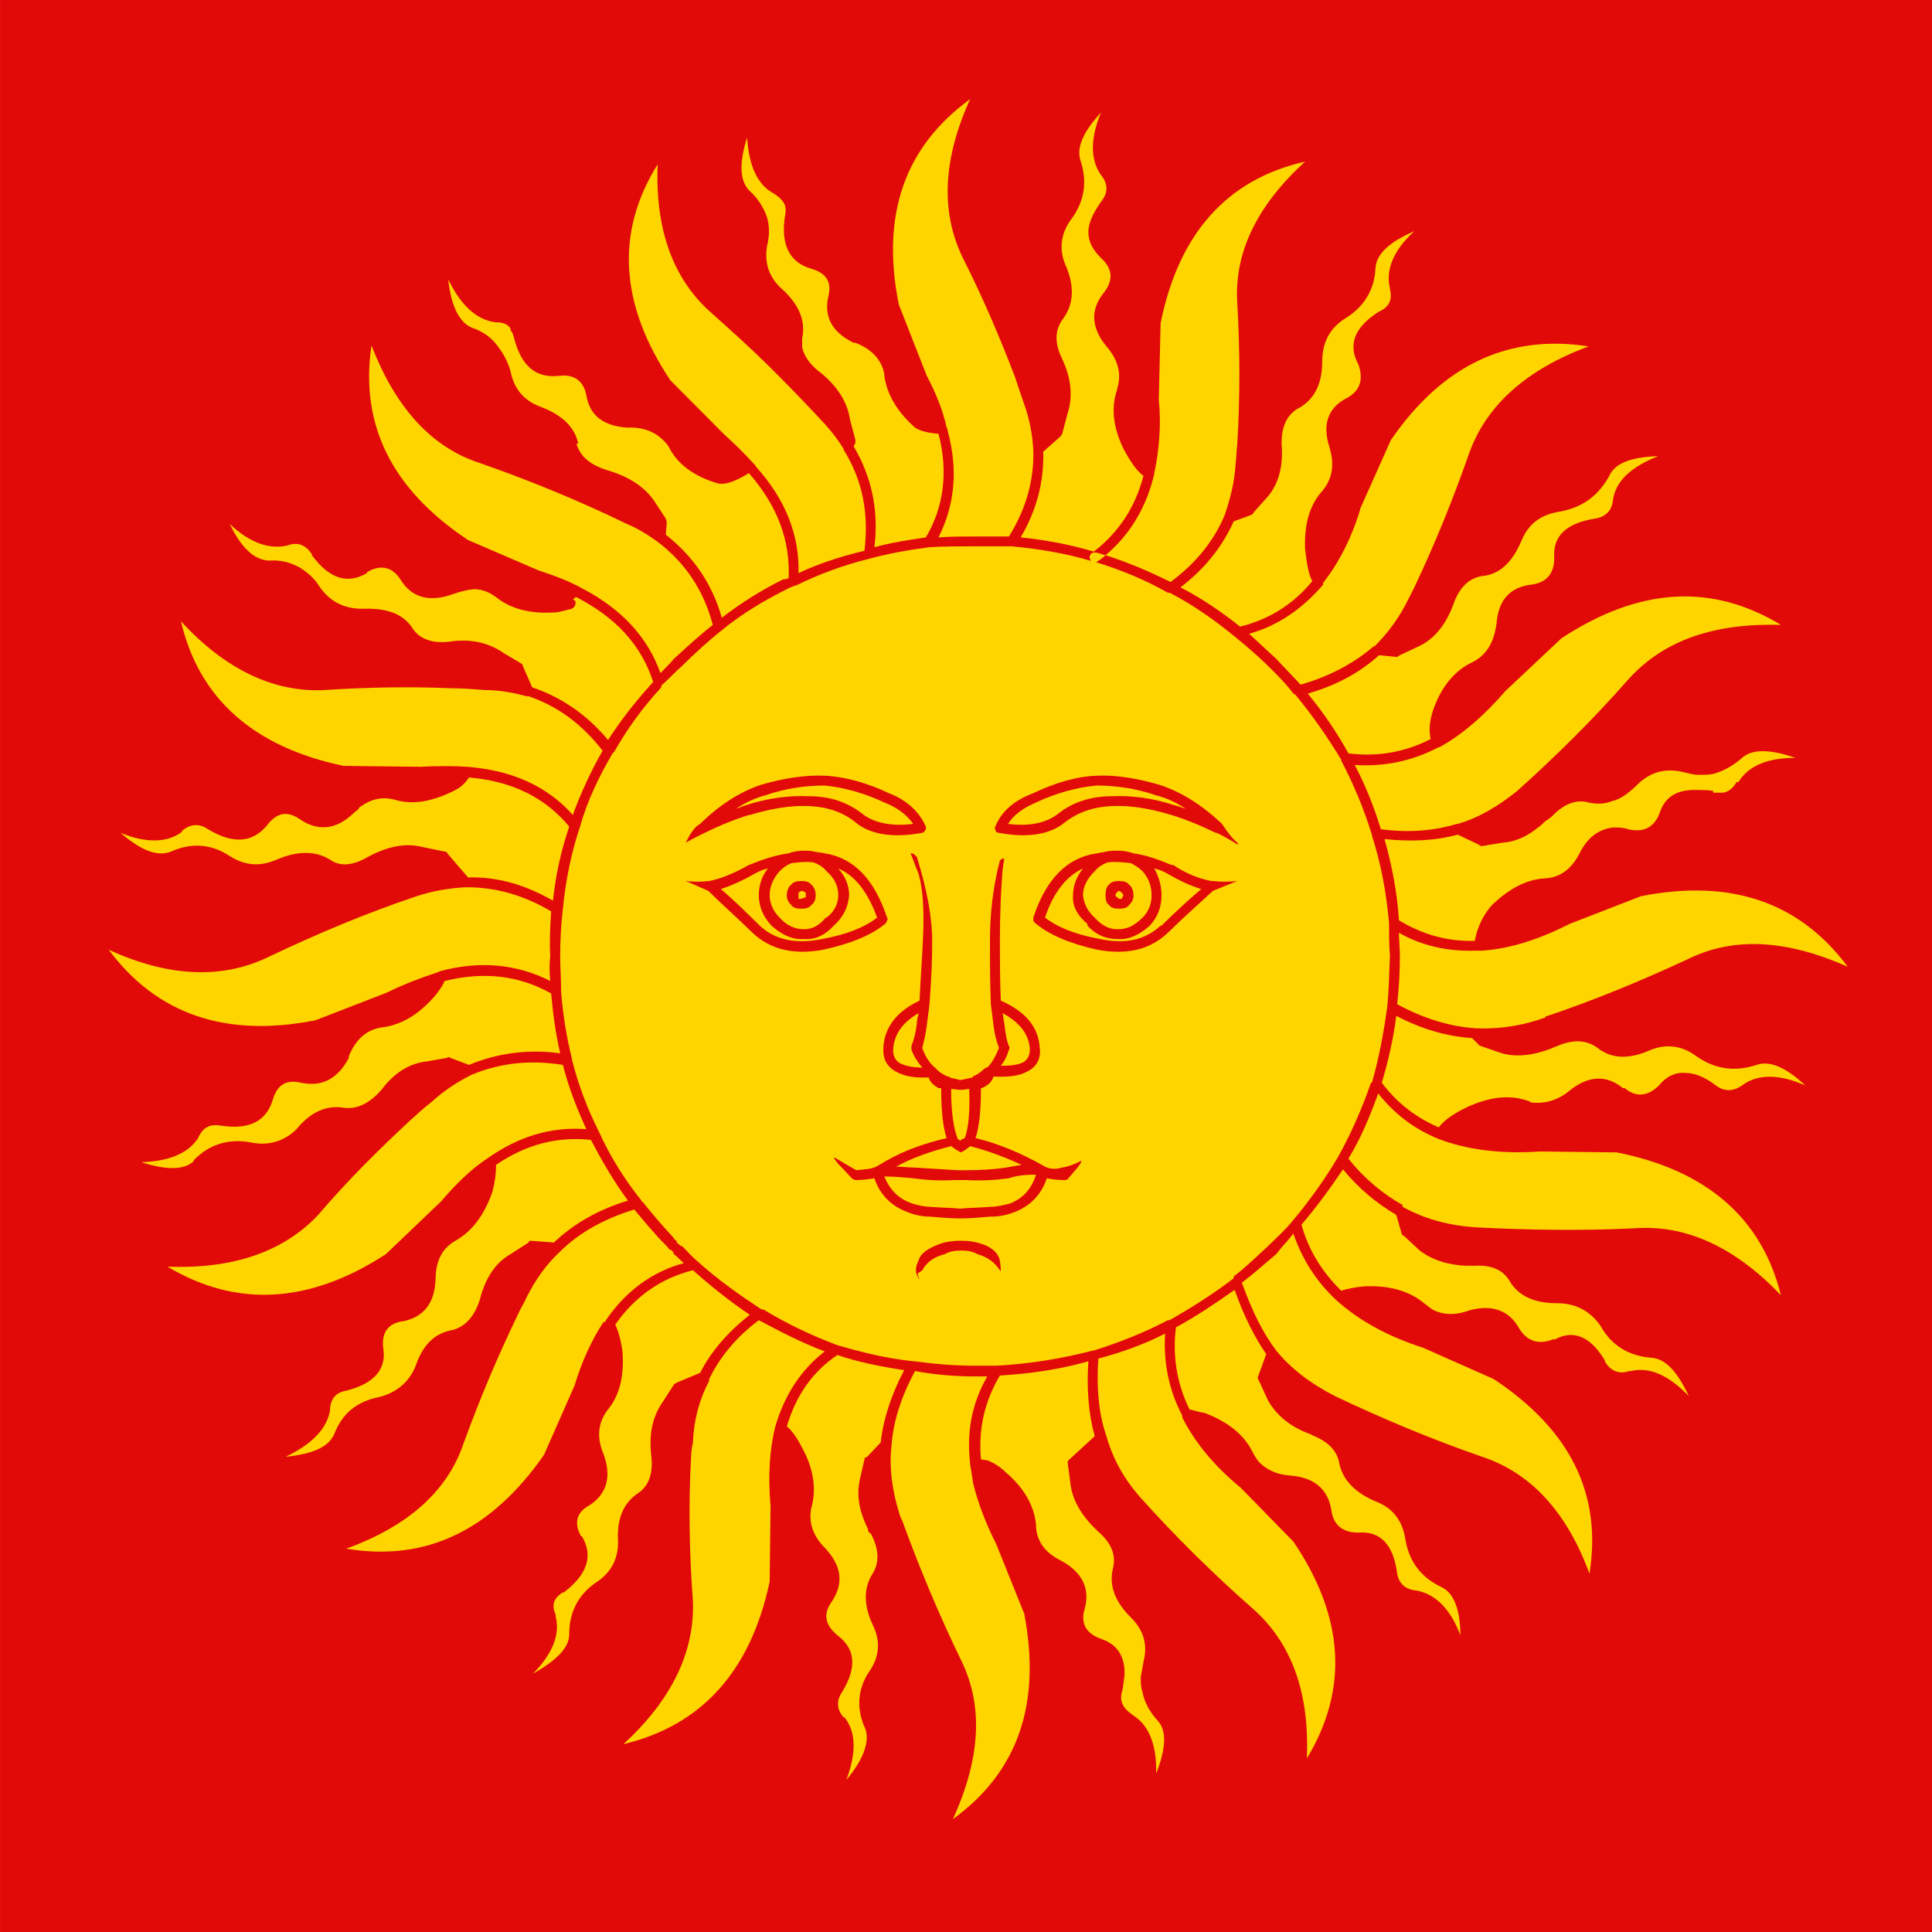 <?xml version="1.0" encoding="UTF-8" standalone="no"?>
<!-- Created with Inkscape (http://www.inkscape.org/) -->

<svg
   xmlns:ns3="http://ns.adobe.com/AdobeIllustrator/10.0/"
   xmlns:dc="http://purl.org/dc/elements/1.1/"
   xmlns:cc="http://creativecommons.org/ns#"
   xmlns:rdf="http://www.w3.org/1999/02/22-rdf-syntax-ns#"
   xmlns:svg="http://www.w3.org/2000/svg"
   xmlns="http://www.w3.org/2000/svg"
   xmlns:sodipodi="http://sodipodi.sourceforge.net/DTD/sodipodi-0.dtd"
   xmlns:inkscape="http://www.inkscape.org/namespaces/inkscape"
   version="1.0"
   width="750"
   height="750.001"
   id="svg7180"
   sodipodi:docname="CHE Sierre Flag.svg"
   inkscape:version="0.92.3 (2405546, 2018-03-11)">
  <sodipodi:namedview
     pagecolor="#ffffff"
     bordercolor="#666666"
     borderopacity="1"
     objecttolerance="10"
     gridtolerance="10"
     guidetolerance="10"
     inkscape:pageopacity="0"
     inkscape:pageshadow="2"
     inkscape:window-width="1920"
     inkscape:window-height="1017"
     id="namedview7"
     showgrid="false"
     inkscape:zoom="0.62933287"
     inkscape:cx="521.99833"
     inkscape:cy="393.70816"
     inkscape:window-x="-8"
     inkscape:window-y="-8"
     inkscape:window-maximized="1"
     inkscape:current-layer="svg7180" />
  <defs
     id="defs7183">
    <linearGradient
       id="linearGradient2893">
      <stop
         id="stop2895"
         offset="0"
         style="stop-color:#ffffff;stop-opacity:0.314;" />
      <stop
         style="stop-color:#ffffff;stop-opacity:0.251;"
         offset="0.19"
         id="stop2897" />
      <stop
         id="stop2901"
         offset="0.6"
         style="stop-color:#6b6b6b;stop-opacity:0.125;" />
      <stop
         id="stop2899"
         offset="1"
         style="stop-color:#000000;stop-opacity:0.125;" />
    </linearGradient>
    <linearGradient
       id="linearGradient2955">
      <stop
         id="stop2965"
         offset="0"
         style="stop-color:white;stop-opacity:0;" />
      <stop
         id="stop2959"
         offset="1"
         style="stop-color:black;stop-opacity:0.646;" />
    </linearGradient>
    <clipPath
       id="clippath">
      <path
         id="path849"
         d="M360,4140 A3240,3240 0.0 0 0 6840,4140 L6840,270 L360,270 L360,4140 Z" />
    </clipPath>
    <style
       id="style852"
       type="text/css"><![CDATA[
  .Rand1 { stroke: #202020; stroke-width:15; }
  .Rand6 { stroke: #202020; stroke-width:90; }
  .SchwarzRund { stroke: #000000; stroke-width:120; stroke-linejoin:round; }
  .Schwarz { fill: #000000; }
  .Rot { fill: #ff0000; }
  .Gold { fill: #ffef00; }
  .Silber { fill: #ffffff; }
  ]]></style>
  </defs>
  <rect
     style="opacity:1;fill:#e20909;fill-opacity:1;fill-rule:evenodd;stroke:none"
     id="rect939"
     width="750.001"
     height="749.995"
     x="0.008"
     y="0.003" />
  <g
     transform="matrix(3.505,0,0,3.465,-25.609,-39.308)"
     id="g4658"
     style="overflow:visible;stroke-width:0.287">
    <path
       id="path4566"
       d="m 161.25,43.75 v -0.1 c -0.5,-2.1 0.4,-4.3 2.7,-6.4 -2.8,1.2 -4.2,2.6 -4.3,4.1 -0.1,2.5 -1.3,4.4 -3.4,5.7 -1.7,1.1 -2.5,2.7 -2.5,4.8 0,2.4 -0.8,4.1 -2.4,5.1 -1.4,0.7 -2.1,2 -2.1,4 v 0.1 c 0.2,2.5 -0.3,4.4 -1.5,5.9 l -1.6,1.8 c 0,0.1 -0.1,0.2 -0.3,0.3 l -1.9,0.7 c -1.3,2.9 -3.2,5.3 -5.9,7.4 2.3,1.2 4.5,2.7 6.6,4.4 3.2,-0.8 5.9,-2.5 8,-5.1 -0.4,-0.7 -0.6,-1.9 -0.8,-3.6 -0.1,-2.8 0.5,-4.9 1.9,-6.5 1.1,-1.3 1.4,-2.9 0.8,-4.9 -0.8,-2.5 -0.2,-4.4 1.9,-5.5 1.5,-0.8 1.9,-2.1 1.3,-3.8 -1.2,-2.2 -0.4,-4.2 2.3,-5.9 1.1,-0.5 1.5,-1.3 1.2,-2.5"
       ns3:knockout="Off"
       inkscape:connector-curvature="0"
       style="fill:#ffd500;stroke-width:0.287" />
    <path
       id="path4568"
       d="m 190.95,62.45 c -3,0.1 -4.8,0.8 -5.4,2.2 -1.2,2.2 -2.9,3.5 -5.4,4 -2.1,0.3 -3.5,1.3 -4.3,3.2 -1,2.4 -2.3,3.7 -4.1,4 -1.5,0.1 -2.7,1.1 -3.4,3 -0.8,2.3 -2,3.9 -3.7,4.8 l -2.3,1.1 c -0.1,0.1 -0.2,0.1 -0.3,0.2 l -2,-0.2 c -2.2,2 -4.8,3.4 -7.9,4.3 1.7,2.1 3.2,4.3 4.5,6.7 3.2,0.4 6.2,-0.1 9.1,-1.6 -0.2,-1.1 -0.1,-2.1 0.3,-3.3 0.9,-2.6 2.4,-4.4 4.3,-5.3 1.6,-0.8 2.4,-2.2 2.7,-4.3 0.2,-2.7 1.5,-4.1 3.8,-4.4 1.7,-0.2 2.6,-1.2 2.6,-3 -0.2,-2.4 1.3,-3.9 4.5,-4.4 1.2,-0.2 1.9,-0.9 2,-2.1 0.3,-2.1 2,-3.7 5,-4.9"
       ns3:knockout="Off"
       inkscape:connector-curvature="0"
       style="fill:#ffd500;stroke-width:0.287" />
    <path
       id="path4570"
       d="m 157.95,68.35 v 0.1 c -1,3.3 -2.4,6 -4.1,8.2 v 0.2 c -2.3,2.7 -5,4.6 -8.2,5.5 1,0.9 2,1.9 3,2.8 0.9,1 1.8,1.9 2.7,2.9 3.1,-0.9 5.8,-2.3 8.1,-4.3 h 0.1 c 1.5,-1.5 2.8,-3.3 3.8,-5.4 0.2,-0.4 0.4,-0.8 0.6,-1.2 2.3,-4.9 4.3,-9.9 6.1,-15.1 1.9,-5.3 6.3,-9.3 13.2,-11.9 -8.9,-1.4 -16.2,2.1 -21.9,10.5 l -3.4,7.7"
       ns3:knockout="Off"
       inkscape:connector-curvature="0"
       style="fill:#ffd500;stroke-width:0.287" />
    <path
       id="path4572"
       d="m 180.25,82.85 -6.2,5.9 c -2.4,2.8 -4.8,4.9 -7.3,6.3 h -0.1 c -3,1.6 -6.1,2.2 -9.3,2 1.2,2.3 2.1,4.6 2.9,7.2 3,0.4 5.8,0.2 8.4,-0.6 h 0.1 c 2.4,-0.7 4.5,-2 6.6,-3.7 4.3,-3.9 8.5,-8.1 12.4,-12.6 3.9,-4.3 9.4,-6.2 16.8,-6 -7.7,-4.7 -15.7,-4.2 -24.3,1.5"
       ns3:knockout="Off"
       inkscape:connector-curvature="0"
       style="fill:#ffd500;stroke-width:0.287" />
    <path
       id="path4574"
       d="m 185.95,101.05 c -0.9,0.4 -1.8,0.4 -2.7,0.2 -1.4,-0.4 -2.8,0.2 -4.1,1.6 -0.3,0.2 -0.5,0.4 -0.7,0.5 -0.3,0.3 -0.5,0.5 -0.8,0.7 -1.2,1 -2.5,1.6 -3.9,1.7 l -2.4,0.4 c -0.1,-0.1 -0.2,-0.1 -0.3,-0.2 l -2.3,-1.1 c -2.5,0.7 -5.2,0.8 -8.1,0.5 0.8,2.9 1.4,5.9 1.6,9.1 2.6,1.6 5.4,2.4 8.4,2.3 0.3,-1.6 0.9,-2.8 1.8,-3.9 1.9,-1.9 3.9,-3 6,-3.1 1.7,-0.1 3,-1.1 3.9,-3 0.9,-1.7 2.1,-2.5 3.6,-2.7 h 0.1 c 0.5,0 1,0 1.6,0.2 1.7,0.4 2.9,-0.2 3.5,-1.9 0.6,-1.8 2,-2.6 4.2,-2.5 0.5,0 1.1,0 1.7,0.1 v 0.2 c 0.4,0 0.8,0 1.1,0 0.6,-0.1 1.1,-0.5 1.5,-1.2 h 0.2 c 1.1,-1.8 3.2,-2.7 6.3,-2.7 -2.8,-1 -4.8,-1 -5.9,0 -1,0.9 -2.1,1.5 -3.2,1.8 -0.5,0.1 -1.1,0.1 -1.6,0.1 h -0.1 c -0.5,0 -1.1,-0.2 -1.6,-0.3 -2,-0.5 -3.7,0 -5.1,1.4 -0.9,0.9 -1.7,1.5 -2.6,1.8 h -0.1"
       ns3:knockout="Off"
       inkscape:connector-curvature="0"
       style="fill:#ffd500;stroke-width:0.287" />
    <path
       id="path4576"
       d="m 155.85,96.55 v -0.1 c -1.5,-2.5 -3.2,-5 -5.1,-7.3 l -0.2,-0.1 c -0.8,-1.1 -1.8,-2.1 -2.8,-3.1 -1.2,-1.2 -2.5,-2.3 -3.7,-3.3 -2.3,-1.9 -4.7,-3.6 -7.2,-4.9 h -0.2 c -2.6,-1.5 -5.3,-2.6 -8.2,-3.5 0.1,0.1 0.3,0.1 0.4,0 0.3,-0.2 0.6,-0.4 0.9,-0.7 -0.3,-0.1 -0.7,-0.2 -1,-0.3 -0.2,0 -0.3,0 -0.4,0 -0.2,0.1 -0.3,0.2 -0.3,0.3 -0.1,0.2 -0.1,0.3 0,0.4 0,0.2 0.1,0.3 0.3,0.3 -2.9,-0.9 -5.9,-1.4 -9,-1.7 -1.3,0 -2.7,0 -4.1,0 -1.7,0 -3.4,0 -5,0.1 -2.3,0.3 -4.5,0.7 -6.7,1.3 -2.8,0.7 -5.5,1.7 -8.1,3 h -0.1 c -0.3,0.1 -0.5,0.2 -0.7,0.3 -2.6,1.3 -5.1,2.8 -7.4,4.7 -1.5,1.2 -3,2.6 -4.4,4 -0.8,0.7 -1.5,1.5 -2.3,2.2 v 0.2 c -2.1,2.3 -3.8,4.7 -5.2,7.2 l -0.2,0.2 c -1.5,2.6 -2.8,5.3 -3.6,8.2 -1,3 -1.6,6.1 -1.9,9.2 -0.2,1.7 -0.3,3.5 -0.3,5.3 0,1.2 0.1,2.5 0.1,3.8 v 0.2 c 0.2,2.5 0.6,5.1 1.2,7.5 v 0.1 c 0.7,2.8 1.7,5.5 3,8.1 1.2,2.7 2.8,5.3 4.7,7.7 v 0.1 h 0.1 c 1.1,1.4 2.2,2.7 3.4,4 0.1,0.2 0.3,0.4 0.4,0.4 v 0.2 c 0.2,0.1 0.3,0.3 0.5,0.4 h 0.1 c 0.6,0.6 1.1,1.2 1.7,1.7 2.3,2.1 4.7,3.8 7.1,5.4 h 0.2 c 2.6,1.6 5.3,2.9 8.2,4 2.7,0.8 5.5,1.5 8.4,1.8 l 0.7,-9.2 -0.1,-0.1 c -0.4,-0.6 -0.4,-1.2 0,-2 0.2,-0.8 1.1,-1.4 2.5,-1.9 0.6,-0.2 1.4,-0.3 2.1,-0.3 v -2.5 c -1.1,0 -2.2,-0.1 -3.3,-0.2 -0.9,0 -1.8,-0.2 -2.5,-0.5 -1.9,-0.7 -3.1,-2 -3.7,-3.8 -0.6,0.1 -1.3,0.2 -2,0.2 -0.2,0 -0.4,-0.1 -0.5,-0.2 -0.3,-0.3 -0.7,-0.8 -1.5,-1.6 -0.7,-0.9 -0.7,-0.9 0.3,-0.3 1,0.6 1.5,0.9 1.7,1 0.8,-0.1 1.6,-0.1 2.2,-0.4 0.4,-0.2 0.8,-0.5 1.2,-0.7 1.9,-1.1 4.1,-1.9 6.6,-2.5 -0.4,-1.2 -0.6,-3 -0.6,-5.6 h -0.3 c -0.5,-0.3 -0.9,-0.6 -1.1,-1.2 -1.7,0.1 -2.9,-0.2 -3.7,-0.7 -1,-0.6 -1.4,-1.5 -1.3,-2.7 v -0.1 c 0.2,-2.2 1.5,-3.9 4,-5.1 0.1,-2.3 0.3,-4.8 0.4,-7.4 l -4,-1.6 c 0,0.1 -0.1,0.2 -0.1,0.3 -1.5,1.3 -3.8,2.3 -7,3 -3.2,0.6 -5.8,0 -7.8,-1.9 -1.7,-1.7 -3.4,-3.2 -4.9,-4.7 -1.2,-0.5 -2.1,-1 -2.6,-1.1 0.9,0.1 1.8,0.1 2.7,0 1.5,-0.3 3,-1 4.4,-1.8 1.5,-0.6 2.9,-1.1 4.4,-1.3 0.5,-0.2 1.1,-0.3 1.7,-0.3 0.4,0 0.8,0 1.1,0.1 0.4,0.1 0.8,0.1 1.2,0.2 3.2,0.5 5.5,2.9 6.9,7.2 0.1,0.1 0.1,0.2 0,0.3 l 4,1.6 c 0.1,-2.7 0,-5 -0.5,-6.8 -0.5,-1.2 -0.7,-1.9 -0.9,-2.3 0.1,0 0.3,0 0.4,0.1 l 0.9,-2.4 c -3.2,0.6 -5.7,0.2 -7.3,-1.1 -1.4,-1.2 -3.2,-1.8 -5.2,-1.9 -2.1,-0.1 -4.3,0.3 -6.6,1 h -0.1 c -1.6,0.5 -3.3,1.2 -4.9,2 -0.6,0.3 -1.4,0.7 -2.1,1.1 0.5,-1 1,-1.8 1.6,-2.1 2.1,-2.1 4.4,-3.6 6.8,-4.4 2.4,-0.7 4.8,-1.1 7,-1 2.2,0.1 4.7,0.8 7.2,2 2,0.8 3.3,2.1 4,3.7 0,0.1 0,0.2 0,0.3 -0.1,0.1 -0.1,0.2 -0.2,0.3 0,0 -0.1,0.1 -0.2,0.1 l -0.9,2.4 c 0.1,0.1 0.2,0.2 0.3,0.3 1.1,3.6 1.7,6.7 1.7,9.4 0,2.3 -0.1,4.6 -0.3,7.1 -0.1,0.8 -0.2,1.6 -0.3,2.4 -0.1,0.9 -0.3,1.7 -0.5,2.5 0.3,0.9 0.8,1.7 1.4,2.2 l 0.3,0.3 c 0.3,0.3 0.7,0.5 1.1,0.7 h 0.2 v 0.1 c 0.4,0.1 0.8,0.2 1.2,0.3 0.5,-0.1 1,-0.2 1.4,-0.3 v -0.1 c 0.5,-0.2 0.9,-0.5 1.3,-0.9 h 0.1 v -0.1 h 0.2 c 0.5,-0.5 0.9,-1.2 1.3,-2.2 -0.3,-0.8 -0.5,-1.6 -0.6,-2.5 -0.1,-0.8 -0.2,-1.6 -0.3,-2.4 -0.1,-2.5 -0.1,-4.8 -0.1,-7.1 0,-2.9 0.3,-5.9 1.1,-9 0.1,-0.1 0.2,-0.2 0.3,-0.2 l -0.4,-2.9 c -0.2,0 -0.3,-0.1 -0.3,-0.1 -0.1,-0.1 -0.1,-0.2 -0.1,-0.3 -0.1,-0.1 -0.1,-0.2 0,-0.3 0.6,-1.6 2,-2.9 4.1,-3.7 2.5,-1.2 4.8,-1.9 7.1,-2 2.2,-0.1 4.5,0.3 6.9,1 2.5,0.8 4.8,2.3 7,4.4 0.7,1.1 1.3,1.8 1.7,2.1 l 0.1,0.2 -0.1,4.1 c -0.8,0.3 -1.7,0.7 -2.7,1.1 -1.6,1.5 -3.3,3 -5,4.7 -2,1.9 -4.5,2.5 -7.8,1.9 -3.1,-0.7 -5.4,-1.7 -6.9,-3 -0.1,-0.1 -0.2,-0.2 -0.2,-0.3 0,-0.1 0,-0.2 0,-0.3 1.4,-4.3 3.7,-6.7 7,-7.2 h 0.1 c 0.3,-0.1 0.6,-0.1 1,-0.2 0.4,-0.1 0.8,-0.1 1.3,-0.1 0.6,0 1.1,0.1 1.7,0.3 1.4,0.2 2.8,0.7 4.2,1.3 h 0.2 c 1.3,0.9 2.7,1.5 4.2,1.8 h 0.2 c 0.8,0.1 1.8,0.1 2.7,0 l 0.1,-4.1 c -0.1,0 -0.3,-0.1 -0.4,-0.2 -0.7,-0.4 -1.3,-0.8 -2,-1.1 h -0.1 c -1.6,-0.8 -3.3,-1.5 -4.9,-2 -2.3,-0.7 -4.5,-1.1 -6.6,-1 -2.1,0.1 -3.8,0.7 -5.3,1.9 -1.6,1.3 -4.1,1.7 -7.2,1.1 l 0.4,2.9 h 0.2 c -0.1,0.3 -0.1,0.7 -0.2,1.2 -0.2,2.5 -0.3,5.2 -0.3,8 0,2.1 0,4.4 0.1,6.7 2.7,1.2 4.1,2.9 4.3,5.1 v 0.1 c 0.2,1.2 -0.3,2.2 -1.3,2.7 -0.8,0.5 -2.1,0.7 -3.8,0.6 -0.2,0.6 -0.6,1 -1.3,1.3 h -0.1 c 0,2.6 -0.2,4.4 -0.6,5.6 2.5,0.6 5.1,1.7 7.7,3.2 0.6,0.3 1.2,0.3 1.9,0.1 0.6,-0.1 1.2,-0.3 1.8,-0.6 0.5,-0.3 0.4,-0.1 -0.1,0.6 -0.6,0.7 -1,1.2 -1.1,1.3 -0.1,0.1 -0.2,0.1 -0.4,0.1 -0.8,0 -1.4,-0.1 -1.9,-0.2 -0.6,1.8 -1.8,3.1 -3.6,3.8 -0.8,0.3 -1.6,0.5 -2.6,0.5 h -0.1 c -1.1,0.1 -2.2,0.2 -3.3,0.2 v 2.5 h 0.2 c 0.7,0 1.4,0.1 2,0.3 1.4,0.4 2.1,1.2 2.2,2 0.1,0.5 0.1,1 0.1,1.3 0,-0.1 0,-0.2 -0.1,-0.3 -0.6,-0.9 -1.4,-1.5 -2.5,-1.8 -0.5,-0.3 -1.1,-0.4 -1.7,-0.4 h -0.2 c -0.6,0 -1.2,0.1 -1.7,0.4 -1.2,0.3 -2,0.9 -2.5,1.8 -0.2,0.2 -0.3,0.2 -0.4,0.3 -0.2,0 -0.1,0.3 0.1,0.7 l -0.7,9.2 h 0.1 c 2.2,0.3 4.4,0.5 6.7,0.5 0.8,0 1.6,0 2.4,0 3.7,-0.2 7.3,-0.8 10.7,-1.7 h 0.1 c 2.8,-0.9 5.6,-2 8.2,-3.4 h 0.2 c 2.4,-1.4 4.8,-2.9 7.1,-4.7 v -0.2 c 1.3,-1 2.5,-2.2 3.8,-3.4 0.9,-0.9 1.9,-1.8 2.7,-2.8 1.9,-2.3 3.6,-4.7 5,-7.1 1.5,-2.7 2.7,-5.5 3.7,-8.4 h 0.1 c 0.8,-2.8 1.3,-5.6 1.7,-8.5 0.2,-1.9 0.2,-3.8 0.3,-5.7 -0.1,-1.2 -0.1,-2.4 -0.1,-3.6 v -0.1 c -0.3,-3.4 -0.9,-6.7 -1.9,-9.8 v -0.1 c -0.9,-2.9 -2,-5.6 -3.4,-8.3"
       ns3:knockout="Off"
       inkscape:connector-curvature="0"
       style="fill:#ffd500;stroke-width:0.287" />
    <path
       id="path4578"
       d="m 105.25,101.25 c -2.3,-1.1 -4.6,-1.7 -6.6,-1.9 -2.1,0 -4.3,0.3 -6.6,1.1 -1.1,0.3 -2.2,0.8 -3.2,1.5 0.4,-0.1 0.7,-0.3 1.1,-0.4 2.4,-0.8 4.8,-1.1 7,-1 2.3,0 4.3,0.7 5.9,2 1.3,1 3.2,1.4 5.6,1.1 -0.7,-1 -1.7,-1.8 -3.2,-2.4"
       ns3:knockout="Off"
       inkscape:connector-curvature="0"
       style="fill:#ffd500;stroke-width:0.287" />
    <path
       id="path4580"
       d="m 106.25,128.65 c -0.1,0.8 0.1,1.4 0.7,1.8 0.6,0.3 1.4,0.5 2.5,0.5 -0.5,-0.6 -0.9,-1.2 -1.2,-2 0,-0.2 0,-0.3 0,-0.4 0.3,-0.8 0.5,-1.6 0.6,-2.5 0,-0.4 0.1,-0.8 0.2,-1.2 -1.7,1 -2.6,2.2 -2.8,3.8"
       ns3:knockout="Off"
       inkscape:connector-curvature="0"
       style="fill:#ffd500;stroke-width:0.287" />
    <path
       id="path4582"
       d="m 113.65,133.45 c -0.3,0 -0.6,-0.1 -1,-0.1 0,2.7 0.3,4.5 0.7,5.5 v 0.1 c 0.1,0 0.2,0.1 0.3,0.2 0.1,-0.1 0.2,-0.2 0.3,-0.2 l 0.2,-0.1 c 0.4,-1 0.6,-2.8 0.5,-5.5 -0.3,0 -0.6,0.1 -1,0.1"
       ns3:knockout="Off"
       inkscape:connector-curvature="0"
       style="fill:#ffd500;stroke-width:0.287" />
    <path
       id="path4584"
       d="m 120.65,130.35 c 0.5,-0.3 0.8,-0.9 0.7,-1.7 -0.2,-1.6 -1.2,-2.8 -3,-3.8 0.1,0.4 0.1,0.8 0.2,1.2 0.1,0.9 0.2,1.7 0.5,2.5 0.1,0.1 0.1,0.2 0,0.4 -0.2,0.7 -0.5,1.3 -0.9,1.8 1.1,0 1.9,-0.1 2.5,-0.4"
       ns3:knockout="Off"
       inkscape:connector-curvature="0"
       style="fill:#ffd500;stroke-width:0.287" />
    <path
       id="path4586"
       d="m 119.25,146.15 c 1.4,-0.6 2.3,-1.6 2.8,-3.2 -1.2,0 -2.2,0.1 -3,0.4 -1.4,0.2 -3,0.3 -4.7,0.2 h -1.3 c -1.7,0.1 -3.2,0 -4.6,-0.2 -1.1,-0.1 -2.1,-0.2 -3.2,-0.2 0.6,1.5 1.6,2.5 3,3 0.6,0.2 1.4,0.4 2.1,0.4 1.1,0.1 2.2,0.1 3.3,0.2 1.1,-0.1 2.2,-0.1 3.3,-0.2 0.8,0 1.6,-0.2 2.3,-0.4"
       ns3:knockout="Off"
       inkscape:connector-curvature="0"
       style="fill:#ffd500;stroke-width:0.287" />
    <path
       id="path4588"
       d="m 118.75,142.15 c 0.5,-0.1 1.1,-0.2 1.7,-0.3 -1.9,-0.9 -3.8,-1.6 -5.7,-2.1 -0.2,0.2 -0.5,0.4 -0.8,0.6 -0.1,0 -0.2,0.1 -0.3,0.1 l -0.1,-0.1 c -0.4,-0.2 -0.6,-0.4 -0.9,-0.6 -2.3,0.6 -4.3,1.3 -6.1,2.3 0.7,0 1.3,0.1 2,0.1 1.6,0.1 3.2,0.2 4.8,0.3 h 1 c 1.6,0 3.1,-0.1 4.4,-0.3"
       ns3:knockout="Off"
       inkscape:connector-curvature="0"
       style="fill:#ffd500;stroke-width:0.287" />
    <path
       id="path4590"
       d="m 100.15,111.65 c 0,-1 -0.4,-1.9 -1.3,-2.7 -0.4,-0.5 -0.9,-0.8 -1.5,-1 -0.8,-0.1 -1.6,0 -2.4,0.1 -0.5,0.2 -0.9,0.5 -1.3,0.9 -0.7,0.8 -1.1,1.7 -1.1,2.7 0,0.9 0.4,1.8 1.1,2.5 l 1.3,-1.4 c -0.3,-0.3 -0.5,-0.6 -0.5,-1.1 0,-0.5 0.2,-1 0.5,-1.2 0.2,-0.3 0.6,-0.4 1.1,-0.4 0.5,0 0.9,0.1 1.1,0.4 0.3,0.2 0.5,0.7 0.5,1.2 0,0.5 -0.2,0.9 -0.5,1.1 -0.2,0.3 -0.6,0.4 -1.1,0.4 -0.5,0 -0.9,-0.1 -1.1,-0.4 l -1.3,1.4 c 0.8,0.9 1.7,1.3 2.7,1.3 0.9,0 1.7,-0.4 2.4,-1.3 h 0.1 c 0.9,-0.7 1.3,-1.6 1.3,-2.5"
       ns3:knockout="Off"
       inkscape:connector-curvature="0"
       style="fill:#ffd500;stroke-width:0.287" />
    <path
       id="path4592"
       d="m 96.05,111.15 -0.3,0.2 v 0.7 h 0.3 c 0.2,-0.1 0.3,-0.1 0.5,-0.2 v -0.5 c -0.2,-0.1 -0.3,-0.2 -0.5,-0.2"
       ns3:knockout="Off"
       inkscape:connector-curvature="0"
       style="fill:#ffd500;stroke-width:0.287" />
    <path
       id="path4594"
       d="m 100.15,108.65 c 0.8,0.9 1.2,1.9 1.2,3 -0.1,1.3 -0.6,2.4 -1.7,3.4 -0.9,1 -2,1.6 -3.3,1.5 -1.3,0.1 -2.5,-0.5 -3.6,-1.5 -0.9,-1 -1.4,-2.1 -1.4,-3.4 0,-1.1 0.3,-2.1 1,-3 -0.5,0.1 -1,0.3 -1.5,0.6 -1.2,0.7 -2.5,1.3 -3.7,1.7 1.4,1.2 2.8,2.6 4.3,4.1 1.7,1.6 4,2.1 6.9,1.5 2.7,-0.5 4.7,-1.3 6.1,-2.4 -1,-2.8 -2.4,-4.7 -4.3,-5.5"
       ns3:knockout="Off"
       inkscape:connector-curvature="0"
       style="fill:#ffd500;stroke-width:0.287" />
    <path
       id="path4596"
       d="m 137.35,101.55 c 0.5,0.1 0.9,0.3 1.3,0.4 -1.1,-0.7 -2.1,-1.2 -3.3,-1.5 -2.3,-0.8 -4.5,-1.1 -6.6,-1.1 -2.1,0.2 -4.4,0.8 -6.7,1.9 -1.4,0.6 -2.5,1.4 -3.1,2.4 2.4,0.3 4.2,-0.1 5.5,-1.1 1.6,-1.3 3.6,-2 6,-2 2.2,-0.1 4.5,0.2 6.9,1"
       ns3:knockout="Off"
       inkscape:connector-curvature="0"
       style="fill:#ffd500;stroke-width:0.287" />
    <path
       id="path4598"
       d="m 140.35,110.95 c -1.3,-0.4 -2.5,-1 -3.7,-1.7 -0.5,-0.3 -1,-0.5 -1.5,-0.6 0.5,0.9 0.8,1.9 0.8,3 0,1.3 -0.4,2.4 -1.3,3.4 -1.1,1 -2.3,1.6 -3.5,1.5 h -0.1 c -1.3,0 -2.4,-0.5 -3.3,-1.5 v -0.2 c -1.1,-0.9 -1.7,-2 -1.6,-3.2 0,-1.1 0.4,-2.1 1.1,-3 -1.8,0.8 -3.3,2.7 -4.2,5.5 1.4,1.1 3.4,1.9 6.1,2.4 2.8,0.6 5,0.1 6.7,-1.5 h 0.1 c 1.5,-1.5 3,-2.9 4.4,-4.1"
       ns3:knockout="Off"
       inkscape:connector-curvature="0"
       style="fill:#ffd500;stroke-width:0.287" />
    <path
       id="path4600"
       d="m 130.05,107.95 c -0.6,0.2 -1.1,0.5 -1.5,1 -0.8,0.8 -1.3,1.7 -1.3,2.7 0.1,0.9 0.5,1.8 1.3,2.5 0.7,0.8 1.5,1.3 2.5,1.3 h 0.1 c 1,0 1.8,-0.4 2.7,-1.3 0.7,-0.7 1,-1.6 1,-2.5 h -2 c 0,0.5 -0.2,0.8 -0.5,1.1 -0.2,0.3 -0.6,0.4 -1.1,0.4 -0.5,0 -0.9,-0.1 -1.1,-0.4 -0.3,-0.2 -0.4,-0.6 -0.4,-1.1 0,-0.5 0.1,-1 0.4,-1.2 0.2,-0.3 0.6,-0.4 1.1,-0.4 0.5,0 0.9,0.1 1.1,0.4 0.3,0.2 0.5,0.7 0.5,1.2 h 2 c 0,-1 -0.3,-1.9 -1,-2.7 -0.4,-0.4 -0.9,-0.7 -1.3,-0.9 -0.8,-0.1 -1.7,-0.2 -2.5,-0.1"
       ns3:knockout="Off"
       inkscape:connector-curvature="0"
       style="fill:#ffd500;stroke-width:0.287" />
    <path
       id="path4602"
       d="m 130.85,111.65 c 0,0.1 0.1,0.2 0.2,0.2 0,0.1 0.1,0.1 0.2,0.2 h 0.3 c 0.1,-0.2 0.1,-0.3 0.2,-0.4 l -0.2,-0.3 c -0.1,-0.1 -0.2,-0.1 -0.3,-0.2 -0.1,0 -0.2,0.1 -0.2,0.2 -0.1,0 -0.2,0.1 -0.2,0.3"
       ns3:knockout="Off"
       inkscape:connector-curvature="0"
       style="fill:#ffd500;stroke-width:0.287" />
    <path
       id="path4604"
       d="m 144.15,63.35 c 0.1,-0.8 0.1,-1.5 0.2,-2.3 v -0.1 c 0.3,-5.1 0.3,-10.3 0,-15.5 -0.4,-5.7 2.1,-11 7.5,-16 -8.7,2 -14,8.1 -16,18.1 l -0.2,8.6 c 0.3,3 0,5.8 -0.5,8.2 v 0.1 c -0.9,3.8 -2.7,6.8 -5.4,9.1 2.5,0.8 4.8,1.8 7.2,3 2.8,-2.1 4.8,-4.6 6,-7.5 0.6,-1.8 1.1,-3.7 1.2,-5.7"
       ns3:knockout="Off"
       inkscape:connector-curvature="0"
       style="fill:#ffd500;stroke-width:0.287" />
    <path
       id="path4606"
       d="m 171.45,117.85 h -0.7 c -3,0.1 -5.9,-0.5 -8.5,-2 0,0.9 0.1,1.7 0.1,2.6 0,1.8 -0.1,3.6 -0.3,5.4 2.9,1.6 5.8,2.5 8.7,2.7 2.3,0.1 4.7,-0.2 7.1,-1 0.2,-0.1 0.3,-0.1 0.6,-0.2 v -0.1 c 5.3,-1.8 10.6,-4 15.9,-6.5 5.1,-2.5 10.9,-2.1 17.6,0.9 -5.3,-7.2 -12.9,-9.9 -22.9,-7.9 l -7.9,3.1 c -3.5,1.8 -6.7,2.8 -9.7,3"
       ns3:knockout="Off"
       inkscape:connector-curvature="0"
       style="fill:#ffd500;stroke-width:0.287" />
    <path
       id="path4608"
       d="m 161.95,125.15 c -0.3,2.5 -0.9,5.1 -1.6,7.5 1.7,2.3 3.8,3.9 6.3,5 0.6,-0.8 1.6,-1.5 3,-2.2 2.5,-1.2 4.8,-1.5 6.8,-0.8 0.1,0 0.3,0.1 0.4,0.2 1.5,0.2 3,-0.2 4.4,-1.4 2,-1.6 4,-1.7 5.8,-0.2 h 0.2 c 1.3,1.1 2.6,0.9 3.8,-0.3 0.8,-1 1.8,-1.5 2.9,-1.4 1,0 2.1,0.4 3.4,1.4 0.9,0.7 1.9,0.7 2.9,0 1.7,-1.3 4.1,-1.3 7,0 -2.2,-2.1 -4,-2.8 -5.4,-2.3 -2.4,0.8 -4.6,0.5 -6.7,-1 -1.6,-1.2 -3.4,-1.4 -5.2,-0.6 -2.3,1 -4.2,0.9 -5.7,-0.3 -1.2,-0.9 -2.7,-1 -4.5,-0.2 -2.3,1 -4.3,1.3 -6.1,0.8 l -2.3,-0.8 c -0.2,-0.1 -0.3,-0.1 -0.3,-0.2 l -0.7,-0.7 c -2.8,-0.2 -5.6,-1 -8.4,-2.5"
       ns3:knockout="Off"
       inkscape:connector-curvature="0"
       style="fill:#ffd500;stroke-width:0.287" />
    <path
       id="path4610"
       d="m 97.15,41.45 c -2.4,-0.7 -3.4,-2.7 -2.9,-5.9 0.1,-0.5 0.1,-0.8 0,-1.2 -0.2,-0.5 -0.6,-0.9 -1.2,-1.3 -1.9,-1 -2.8,-3.2 -3,-6.3 -0.9,2.9 -0.8,4.8 0.2,5.9 1,0.9 1.6,1.9 2,3 0.3,1 0.3,2.1 0,3.3 -0.3,2 0.3,3.6 1.8,4.9 1.8,1.7 2.5,3.5 2.1,5.4 0,0.3 0,0.7 0,1 0.2,1 0.9,2 2.1,2.9 1.8,1.5 2.9,3.2 3.2,5.2 l 0.6,2.3 c 0,0.1 0,0.2 0,0.3 l -0.2,0.4 c 2,3.4 2.8,7.2 2.3,11.3 1.8,-0.5 3.7,-0.8 5.7,-1.1 2,-3.4 2.5,-7.4 1.4,-11.6 -1.1,-0.1 -2,-0.3 -2.6,-0.7 -2,-1.8 -3.1,-3.7 -3.4,-5.8 v -0.2 c -0.3,-1.6 -1.4,-2.8 -3.2,-3.5 h -0.2 c -2.4,-1.2 -3.3,-2.9 -2.8,-5.2 0.4,-1.6 -0.2,-2.6 -1.9,-3.1"
       ns3:knockout="Off"
       inkscape:connector-curvature="0"
       style="fill:#ffd500;stroke-width:0.287" />
    <path
       id="path4612"
       d="m 113.95,40.25 c -2.5,-5.2 -2.2,-11.1 0.8,-17.8 -7.2,5.3 -9.9,12.9 -7.9,23 l 3.1,8 c 1,1.9 1.8,3.9 2.2,5.8 0,0 0.1,0.1 0.1,0.3 1.2,4.4 0.8,8.4 -1,12 1.3,-0.1 2.6,-0.1 4,-0.1 1.2,0 2.5,0 3.8,0 1.9,-3.1 2.8,-6.3 2.7,-9.7 -0.1,-1.7 -0.4,-3.4 -1,-5.1 -0.3,-0.9 -0.7,-2 -1,-3 -1.7,-4.5 -3.6,-9 -5.8,-13.4"
       ns3:knockout="Off"
       inkscape:connector-curvature="0"
       style="fill:#ffd500;stroke-width:0.287" />
    <path
       id="path4614"
       d="m 129.25,30.95 c -1.2,-1.7 -1.2,-4.1 0,-7 -2.1,2.3 -2.8,4.1 -2.2,5.6 0.7,2.4 0.3,4.5 -1.2,6.5 -1.1,1.6 -1.3,3.4 -0.4,5.3 0.9,2.3 0.7,4.2 -0.4,5.7 -0.9,1.2 -1,2.7 -0.1,4.5 1,2.2 1.2,4.2 0.6,6.1 l -0.6,2.3 c -0.1,0.1 -0.1,0.2 -0.2,0.3 l -1.9,1.7 c 0.1,3.3 -0.7,6.5 -2.5,9.6 2.8,0.3 5.5,0.8 8.1,1.6 2.8,-2.2 4.6,-5 5.5,-8.5 -0.7,-0.5 -1.4,-1.5 -2.2,-3 -1.2,-2.5 -1.4,-4.7 -0.7,-6.7 v -0.1 c 0.5,-1.6 0.1,-3.2 -1.2,-4.7 -1.7,-2.1 -1.8,-4.1 -0.3,-6 1.1,-1.4 1,-2.7 -0.3,-3.9 -0.9,-0.9 -1.4,-1.8 -1.4,-2.9 0,-1 0.5,-2.1 1.4,-3.4 0.8,-1 0.8,-2 0,-3"
       ns3:knockout="Off"
       inkscape:connector-curvature="0"
       style="fill:#ffd500;stroke-width:0.287" />
    <path
       id="path4616"
       d="m 63.85,48.35 v -0.2 c -0.3,-0.5 -0.9,-0.7 -1.6,-0.7 h -0.1 c -2.1,-0.3 -3.8,-1.9 -5.2,-4.8 0.3,2.9 1.2,4.8 2.6,5.4 1.2,0.4 2.2,1.1 2.9,2.1 0.6,0.8 1.1,1.7 1.4,2.8 0.4,2 1.5,3.3 3.4,4 2.3,0.9 3.7,2.2 4.1,4.1 h -0.2 c 0.4,1.4 1.5,2.4 3.5,3 2.3,0.7 4,1.8 5.1,3.4 l 1.3,2 c 0,0.1 0.1,0.3 0.1,0.4 l -0.1,1.4 c 3,2.4 5.1,5.4 6.2,9.3 2.2,-1.7 4.4,-3.1 6.8,-4.3 h 0.2 c 0.1,0 0.2,-0.1 0.4,-0.1 0.2,-4.2 -1.2,-8.1 -4.4,-11.8 -1.6,1 -2.8,1.4 -3.6,1.1 -2.6,-0.8 -4.4,-2.2 -5.3,-4.1 -1,-1.4 -2.5,-2.2 -4.6,-2.1 -2.6,-0.2 -4.1,-1.3 -4.5,-3.6 -0.3,-1.6 -1.3,-2.4 -3,-2.2 -2.6,0.3 -4.2,-1.1 -5,-4.2 -0.1,-0.4 -0.2,-0.7 -0.4,-0.9"
       ns3:knockout="Off"
       inkscape:connector-curvature="0"
       style="fill:#ffd500;stroke-width:0.287" />
    <path
       id="path4618"
       d="m 60.25,63.15 c -5.3,-1.8 -9.2,-6.3 -11.8,-13.1 -1.3,8.8 2.2,16.1 10.7,21.8 l 7.8,3.4 c 1.8,0.6 3.4,1.2 4.8,2 4.4,2.3 7.3,5.5 8.7,9.5 0.5,-0.5 1,-1 1.5,-1.6 1.4,-1.3 2.8,-2.6 4.3,-3.8 -1,-3.9 -3.1,-7 -6.1,-9.3 -1.1,-0.8 -2.2,-1.5 -3.4,-2 -5.3,-2.6 -10.8,-4.9 -16.5,-6.9"
       ns3:knockout="Off"
       inkscape:connector-curvature="0"
       style="fill:#ffd500;stroke-width:0.287" />
    <path
       id="path4620"
       d="m 59.75,77.35 c -0.8,0.1 -1.6,0.3 -2.4,0.6 -2.6,0.9 -4.5,0.3 -5.7,-1.7 -0.9,-1.4 -2.2,-1.7 -3.7,-0.8 v 0.1 c -2.2,1.3 -4.2,0.6 -6.1,-2 v -0.1 c -0.7,-1.1 -1.6,-1.4 -2.7,-1 -2,0.5 -4.2,-0.3 -6.4,-2.4 1.3,2.7 2.7,4 4.3,4.1 1.3,-0.1 2.4,0.2 3.5,0.8 0.9,0.6 1.6,1.2 2.2,2.2 1.2,1.7 2.8,2.4 4.7,2.4 2.6,-0.1 4.4,0.5 5.5,2.1 0.7,1.2 2.1,1.8 4,1.6 2.5,-0.4 4.5,0.1 6.2,1.3 l 2,1.2 c 0,0.1 0.1,0.2 0.1,0.3 l 1,2.3 c 3.2,1.1 6,3 8.4,5.9 1.4,-2.2 3.1,-4.4 5,-6.5 -1.3,-4.1 -4.1,-7.2 -8.5,-9.5 h -0.1 l -0.3,0.3 c 0.2,0 0.3,0.1 0.3,0.3 0,0.1 0,0.3 -0.1,0.4 -0.1,0.2 -0.2,0.2 -0.3,0.3 -0.5,0.1 -1.1,0.3 -1.7,0.4 h -0.1 c -2.8,0.2 -5,-0.4 -6.6,-1.7 -0.8,-0.6 -1.6,-0.9 -2.5,-0.9"
       ns3:knockout="Off"
       inkscape:connector-curvature="0"
       style="fill:#ffd500;stroke-width:0.287" />
    <path
       id="path4622"
       d="m 60.95,88.65 c -1.2,-0.1 -2.5,-0.2 -3.8,-0.2 -4.6,-0.2 -9.2,-0.1 -13.9,0.2 -5.6,0.3 -11,-2.3 -15.9,-7.7 2,8.7 8.1,14.1 18,16.2 l 8.5,0.1 c 1.9,-0.1 3.6,-0.1 5.2,0 5,0.4 8.9,2.2 11.7,5.4 0.9,-2.5 2,-4.9 3.3,-7.2 -2.3,-3 -5,-5 -8.2,-6.1 h -0.2 c -1.5,-0.4 -3,-0.7 -4.7,-0.7"
       ns3:knockout="Off"
       inkscape:connector-curvature="0"
       style="fill:#ffd500;stroke-width:0.287" />
    <path
       id="path4624"
       d="m 40.55,103.15 c -1.4,-1 -2.6,-0.8 -3.7,0.7 -1.6,1.9 -3.7,2.1 -6.5,0.4 -1,-0.7 -2,-0.6 -2.9,0.2 v 0.1 c -1.6,1.2 -3.9,1.3 -6.8,0.1 2.3,2 4.1,2.7 5.6,2.1 2.2,-1 4.4,-0.9 6.5,0.5 1.7,1.1 3.4,1.2 5.2,0.4 2.3,-1 4.3,-1 5.9,0 1.1,0.8 2.5,0.7 4.2,-0.3 2.2,-1.2 4.2,-1.6 6.1,-1.1 l 2.4,0.5 c 0.2,0 0.3,0.1 0.3,0.2 l 2.3,2.7 c 3.2,-0.1 6.3,0.8 9.4,2.6 0.3,-2.9 0.9,-5.6 1.8,-8.3 -2.6,-3.2 -6.3,-5.1 -11.1,-5.5 -0.4,0.6 -0.9,1.1 -1.5,1.4 -2.5,1.3 -4.7,1.7 -6.7,1.1 -1.4,-0.4 -2.7,-0.1 -4,0.9 v 0.1 c -0.2,0.2 -0.4,0.3 -0.7,0.6 -1.9,1.8 -3.9,1.9 -5.8,0.6"
       ns3:knockout="Off"
       inkscape:connector-curvature="0"
       style="fill:#ffd500;stroke-width:0.287" />
    <path
       id="path4626"
       d="m 40.65,132.65 c -1.6,-0.4 -2.6,0.2 -3.1,1.8 -0.7,2.5 -2.6,3.5 -5.8,3 -1.2,-0.2 -2,0.2 -2.5,1.4 -1.1,1.7 -3.2,2.6 -6.3,2.7 2.8,0.9 4.7,0.9 5.8,-0.1 v -0.1 c 1.7,-1.8 3.9,-2.5 6.4,-2 2,0.4 3.7,-0.2 5,-1.5 1.6,-2 3.4,-2.7 5.2,-2.4 1.4,0.2 2.8,-0.4 4.2,-2 1.4,-1.9 3.1,-3 5.1,-3.2 l 2.2,-0.4 c 0.1,-0.1 0.2,-0.1 0.3,0 l 2.1,0.8 c 3.1,-1.3 6.5,-1.8 10.1,-1.3 -0.5,-2.2 -0.8,-4.4 -1,-6.7 -3.5,-2 -7.4,-2.5 -11.8,-1.4 -0.2,0.5 -0.6,1.1 -1.1,1.7 -1.8,2.1 -3.7,3.2 -5.8,3.5 h -0.1 c -1.7,0.3 -2.8,1.3 -3.6,3.2 v 0.2 c -1.2,2.3 -2.9,3.3 -5.3,2.8"
       ns3:knockout="Off"
       inkscape:connector-curvature="0"
       style="fill:#ffd500;stroke-width:0.287" />
    <path
       id="path4628"
       d="m 19.35,117.75 c 5.3,7.2 12.9,9.9 22.9,7.9 l 7.9,-3.1 c 2,-1 3.9,-1.7 5.7,-2.3 l 0.2,-0.1 c 4.4,-1.2 8.5,-0.8 12.2,1.1 -0.1,-1 -0.1,-1.9 0,-2.8 -0.1,-1.7 0,-3.3 0.1,-5 -3,-1.8 -6.1,-2.7 -9.3,-2.7 h -0.2 c -1.8,0.1 -3.6,0.4 -5.4,1 -5.6,1.9 -11,4.2 -16.4,6.8 -5.1,2.5 -11,2.3 -17.7,-0.8"
       ns3:knockout="Off"
       inkscape:connector-curvature="0"
       style="fill:#ffd500;stroke-width:0.287" />
    <path
       id="path4630"
       d="m 59.55,131.75 c -1.6,0.8 -3.1,1.8 -4.5,3.1 -0.8,0.6 -1.5,1.3 -2.3,2 -3.5,3.3 -7,6.8 -10.2,10.6 -3.8,4.1 -9.4,6.1 -16.7,5.8 7.6,4.6 15.7,4.2 24.2,-1.4 l 6.1,-5.9 c 1.6,-1.9 3.3,-3.6 5.1,-4.8 3.5,-2.5 7.1,-3.6 11,-3.3 -1.1,-2.4 -2,-4.8 -2.6,-7.2 -3.7,-0.6 -7,-0.2 -10.1,1.1"
       ns3:knockout="Off"
       inkscape:connector-curvature="0"
       style="fill:#ffd500;stroke-width:0.287" />
    <path
       id="path4632"
       d="m 100.75,61.65 c -0.6,-1 -1.3,-1.9 -2,-2.7 -2.1,-2.3 -4.2,-4.5 -6.4,-6.7 -2,-2 -4.1,-3.9 -6.2,-5.8 -4.3,-3.8 -6.3,-9.4 -6,-16.7 -4.7,7.6 -4.2,15.7 1.4,24.2 l 6,6.1 c 1.1,1 2.2,2.1 3.1,3.1 0.2,0.2 0.3,0.3 0.4,0.5 3.3,3.7 4.8,7.7 4.7,11.9 2.3,-1.1 4.8,-1.9 7.3,-2.5 0.5,-4.2 -0.2,-7.9 -2.3,-11.3 v -0.1"
       ns3:knockout="Off"
       inkscape:connector-curvature="0"
       style="fill:#ffd500;stroke-width:0.287" />
    <path
       id="path4634"
       d="m 148.65,151.85 c -1.3,1.1 -2.5,2.2 -3.8,3.2 1.1,3.1 2.3,5.6 3.8,7.6 1.6,2 3.8,3.7 6.5,5.1 5.2,2.5 10.6,4.8 16.3,6.8 5.4,1.8 9.4,6.2 11.9,13.1 1.4,-8.9 -2.1,-16.1 -10.6,-21.8 l -7.8,-3.5 c -4,-1.3 -7.2,-3.1 -9.7,-5.4 -2.2,-2.1 -3.7,-4.5 -4.7,-7.4 -0.6,0.8 -1.3,1.5 -1.9,2.3"
       ns3:knockout="Off"
       inkscape:connector-curvature="0"
       style="fill:#ffd500;stroke-width:0.287" />
    <path
       id="path4636"
       d="m 125.55,175.15 c 0.1,-0.2 0.1,-0.3 0.2,-0.3 l 2.8,-2.6 c -0.7,-2.6 -0.9,-5.4 -0.7,-8.4 -3.1,0.9 -6.4,1.4 -9.8,1.6 -1.7,2.9 -2.4,6 -2.1,9.4 0.2,0 0.5,0.1 0.7,0.1 0.8,0.3 1.5,0.8 2,1.3 2.1,1.8 3.2,3.8 3.4,5.9 0,1.7 0.9,3.1 2.7,4 2.4,1.3 3.3,3.1 2.7,5.4 -0.5,1.6 0.1,2.8 1.8,3.4 1.8,0.6 2.7,2 2.6,4.1 -0.1,0.6 -0.1,1.2 -0.3,1.9 -0.1,0.4 -0.1,0.8 0,1.1 0.2,0.6 0.6,1 1.3,1.5 1.7,1.1 2.6,3.3 2.5,6.5 1.1,-2.8 1.2,-4.8 0.2,-5.9 -0.9,-1 -1.5,-2.1 -1.7,-3.2 -0.2,-0.6 -0.2,-1.1 -0.2,-1.7 0.1,-0.6 0.2,-1.1 0.3,-1.7 0.5,-2 0,-3.6 -1.4,-5 -1.8,-1.8 -2.4,-3.6 -2,-5.4 0.4,-1.5 -0.1,-2.9 -1.6,-4.2 -1.8,-1.7 -2.9,-3.5 -3.1,-5.5 l -0.3,-2.3"
       ns3:knockout="Off"
       inkscape:connector-curvature="0"
       style="fill:#ffd500;stroke-width:0.287" />
    <path
       id="path4638"
       d="m 129.85,172.25 c 0.7,2.5 1.9,4.7 3.7,6.8 3.9,4.4 8.1,8.6 12.6,12.6 4.2,3.8 6.2,9.3 5.9,16.7 4.6,-7.7 4.2,-15.8 -1.5,-24.3 l -5.8,-6 c -3,-2.5 -5.1,-5.1 -6.5,-7.9 v -0.2 c -1.5,-2.9 -2.1,-6 -1.9,-9.2 -2.3,1.2 -4.8,2.1 -7.4,2.8 -0.2,3.1 0,5.9 0.8,8.4 0,0.1 0.1,0.2 0.1,0.3"
       ns3:knockout="Off"
       inkscape:connector-curvature="0"
       style="fill:#ffd500;stroke-width:0.287" />
    <path
       id="path4640"
       d="m 146.75,166.05 c -0.1,-0.2 -0.2,-0.3 -0.1,-0.5 l 0.9,-2.5 c -1.3,-1.9 -2.5,-4.3 -3.5,-7.2 -2.1,1.5 -4.3,3 -6.5,4.2 -0.4,3.2 0.1,6.3 1.5,9.2 0.5,0.1 1.1,0.3 1.7,0.4 2.6,1 4.4,2.5 5.3,4.4 0.2,0.4 0.4,0.7 0.7,1.1 0.8,0.8 1.9,1.4 3.4,1.5 2.7,0.2 4.2,1.5 4.6,3.8 0.2,1.7 1.2,2.6 3,2.6 2.4,-0.2 3.9,1.3 4.3,4.6 0.2,1.1 0.9,1.8 2.2,1.9 2,0.4 3.7,2 4.8,5 0,-3 -0.8,-4.8 -2.1,-5.4 -2.3,-1.1 -3.6,-2.9 -4,-5.4 -0.3,-2 -1.4,-3.5 -3.3,-4.2 -2.3,-1 -3.6,-2.4 -4,-4.2 -0.2,-1.4 -1.2,-2.5 -3,-3.2 -0.1,-0.1 -0.2,-0.1 -0.4,-0.2 -2.1,-0.8 -3.6,-2.1 -4.5,-3.7 l -1,-2.2"
       ns3:knockout="Off"
       inkscape:connector-curvature="0"
       style="fill:#ffd500;stroke-width:0.287" />
    <path
       id="path4642"
       d="m 83.05,152.85 c -0.4,-0.3 -0.7,-0.7 -1.1,-1 -0.1,-0.3 -0.2,-0.4 -0.4,-0.5 h -0.1 c -0.1,-0.2 -0.3,-0.4 -0.4,-0.5 -1.3,-1.3 -2.4,-2.7 -3.5,-4 -3.2,1 -6,2.5 -8.2,4.7 -1.5,1.4 -2.7,3.1 -3.7,5.1 -0.3,0.7 -0.7,1.3 -1,2 -2.2,4.6 -4.2,9.4 -6,14.4 -1.8,5.4 -6.2,9.3 -13,11.8 8.9,1.5 16.1,-2.1 21.9,-10.5 l 3.4,-7.8 c 0.8,-2.7 1.9,-5.1 3.2,-7.1 h 0.2 v -0.1 c 2.2,-3.3 5.1,-5.5 8.7,-6.5"
       ns3:knockout="Off"
       inkscape:connector-curvature="0"
       style="fill:#ffd500;stroke-width:0.287" />
    <path
       id="path4644"
       d="m 90.35,158.65 c -2.2,-1.5 -4.3,-3.2 -6.3,-5 -3.5,0.9 -6.4,2.9 -8.6,6.1 0.3,0.6 0.6,1.6 0.8,3 0.2,2.7 -0.3,4.9 -1.6,6.5 -1.1,1.4 -1.3,3.1 -0.5,5 0.9,2.5 0.4,4.4 -1.5,5.7 -1.5,0.8 -1.8,2 -1,3.5 h 0.1 c 1.3,2.2 0.6,4.3 -2,6.3 h -0.1 c -1,0.6 -1.3,1.4 -0.8,2.5 v 0.2 c 0.5,2 -0.3,4.1 -2.5,6.4 2.6,-1.5 4,-2.9 4,-4.4 0,-2.5 1,-4.5 3.1,-5.9 1.6,-1.1 2.4,-2.7 2.3,-4.7 -0.1,-2.4 0.6,-4.1 2.2,-5.2 1.2,-0.8 1.7,-2.2 1.5,-4.1 -0.3,-2.5 0.1,-4.5 1.3,-6.2 l 1.2,-1.9 c 0.1,-0.1 0.2,-0.1 0.3,-0.2 l 2.6,-1.1 c 1.2,-2.4 3.1,-4.6 5.5,-6.5"
       ns3:knockout="Off"
       inkscape:connector-curvature="0"
       style="fill:#ffd500;stroke-width:0.287" />
    <path
       id="path4646"
       d="m 85.85,165.85 v 0.2 c -1.1,2.1 -1.7,4.4 -1.8,6.9 -0.1,0.5 -0.2,1.1 -0.2,1.6 -0.3,5.3 -0.2,10.7 0.2,16.2 0.2,5.6 -2.3,11 -7.7,16 8.7,-2.1 14.1,-8.2 16.2,-18.2 l 0.1,-8.5 c -0.3,-3.3 -0.1,-6.3 0.5,-8.8 1,-3.5 2.8,-6.4 5.5,-8.5 -2.6,-1 -4.9,-2.2 -7.3,-3.5 -2.5,1.9 -4.3,4.1 -5.5,6.6"
       ns3:knockout="Off"
       inkscape:connector-curvature="0"
       style="fill:#ffd500;stroke-width:0.287" />
    <path
       id="path4648"
       d="m 96.15,173.55 c 1.3,2.4 1.6,4.7 1,6.8 -0.3,1.6 0.2,3.1 1.6,4.5 1.8,2 2,3.9 0.7,5.9 -1,1.4 -0.8,2.6 0.6,3.8 2,1.5 2.2,3.6 0.5,6.4 -0.6,0.9 -0.6,1.9 0.2,2.8 h 0.1 c 1.3,1.7 1.3,4 0.2,7 1.9,-2.3 2.6,-4.3 2.1,-5.7 -1,-2.2 -0.9,-4.4 0.4,-6.4 1.2,-1.7 1.3,-3.5 0.4,-5.3 -1,-2.2 -1,-4.1 0,-5.7 0.8,-1.3 0.7,-2.8 -0.2,-4.5 -0.2,-0.1 -0.3,-0.2 -0.3,-0.4 v -0.1 c -1,-2 -1.3,-3.8 -0.9,-5.6 l 0.5,-2.2 c 0,-0.2 0.1,-0.2 0.3,-0.3 l 1.5,-1.6 c 0.3,-2.7 1.2,-5.4 2.6,-8.1 -2.6,-0.4 -5.1,-0.9 -7.4,-1.7 -2.8,1.9 -4.6,4.6 -5.6,8 0.5,0.4 1.1,1.2 1.7,2.4"
       ns3:knockout="Off"
       inkscape:connector-curvature="0"
       style="fill:#ffd500;stroke-width:0.287" />
    <path
       id="path4650"
       d="m 115.25,165.55 c -2.2,0 -4.5,-0.2 -6.6,-0.6 -1.5,2.8 -2.4,5.6 -2.6,8.3 -0.3,2.6 0.1,5.2 0.9,7.8 0.1,0.3 0.2,0.5 0.3,0.7 1.9,5.3 4.1,10.6 6.6,15.8 2.4,5.1 2,10.9 -1,17.6 7.2,-5.3 9.8,-12.9 7.9,-23 l -3.1,-7.8 c -1.2,-2.4 -2.1,-4.8 -2.6,-7 v -0.1 c -0.1,-0.7 -0.2,-1.3 -0.3,-1.9 v -0.1 c -0.4,-3.5 0.2,-6.7 1.9,-9.7 -0.5,0 -0.9,0 -1.4,0"
       ns3:knockout="Off"
       inkscape:connector-curvature="0"
       style="fill:#ffd500;stroke-width:0.287" />
    <path
       id="path4652"
       d="m 76.85,145.85 c -1.6,-2.2 -2.9,-4.5 -4.1,-6.8 -3.7,-0.4 -7.2,0.5 -10.5,2.8 0,0.9 -0.1,1.8 -0.4,3 -0.9,2.6 -2.2,4.4 -4.1,5.5 -1.4,0.8 -2.2,2.2 -2.2,4.3 -0.1,2.7 -1.3,4.2 -3.5,4.7 -1.7,0.2 -2.5,1.2 -2.3,3 0.4,2.4 -1,4 -4.1,4.8 -1.2,0.2 -1.8,1 -1.8,2.3 -0.4,2 -2,3.7 -4.9,5.1 3,-0.3 4.8,-1.1 5.4,-2.6 0.9,-2.3 2.5,-3.6 5,-4.1 1.9,-0.5 3.3,-1.7 4,-3.5 0.8,-2.4 2.2,-3.7 4.1,-4 1.4,-0.4 2.4,-1.5 3,-3.4 0.6,-2.4 1.7,-4.1 3.4,-5.1 l 2,-1.3 c 0,-0.1 0.1,-0.2 0.2,-0.2 l 2.6,0.2 c 2.3,-2.2 5,-3.7 8.2,-4.7"
       ns3:knockout="Off"
       inkscape:connector-curvature="0"
       style="fill:#ffd500;stroke-width:0.287" />
    <path
       id="path4654"
       d="m 179.75,157.35 c -2.5,0 -4.2,-0.8 -5.2,-2.4 -0.7,-1.3 -2,-1.9 -3.9,-1.8 -0.4,0 -0.7,0 -1,0 -2.1,-0.1 -3.8,-0.7 -5.1,-1.7 l -1.7,-1.6 c -0.2,-0.1 -0.3,-0.2 -0.3,-0.3 l -0.6,-2.1 c -2.2,-1.3 -4.2,-3 -5.9,-5.1 -1.4,2.1 -2.9,4.2 -4.6,6.2 0.8,2.9 2.3,5.3 4.4,7.4 0.6,-0.2 1.5,-0.4 2.7,-0.5 2.8,-0.1 5,0.6 6.6,2 0.3,0.2 0.5,0.4 0.8,0.6 1.1,0.6 2.5,0.7 4.1,0.1 2.5,-0.7 4.4,0 5.5,2 0.9,1.5 2.2,1.9 3.9,1.2 v 0.1 c 2.1,-1.2 4,-0.4 5.6,2.3 v 0.1 c 0.6,1.1 1.6,1.5 2.7,1.1 h 0.2 c 2.1,-0.5 4.2,0.5 6.4,2.8 -1.3,-2.8 -2.6,-4.2 -4.2,-4.3 -2.5,-0.2 -4.4,-1.4 -5.6,-3.6 -1.2,-1.7 -2.8,-2.5 -4.8,-2.5"
       ns3:knockout="Off"
       inkscape:connector-curvature="0"
       style="fill:#ffd500;stroke-width:0.287" />
    <path
       id="path4656"
       d="m 186.35,140.45 -8.5,-0.1 c -4.3,0.3 -8.1,-0.2 -11.2,-1.4 -2.7,-1.1 -4.9,-2.8 -6.7,-5.1 -0.9,2.5 -1.9,5 -3.3,7.3 1.8,2.3 3.9,4 6,5.2 v 0.2 c 2.5,1.4 5.2,2.1 8.1,2.3 5.8,0.3 11.7,0.4 17.7,0.1 5.7,-0.4 11.1,2.2 16.1,7.5 -2.1,-8.6 -8.2,-14 -18.2,-16"
       ns3:knockout="Off"
       inkscape:connector-curvature="0"
       style="fill:#ffd500;stroke-width:0.287" />
  </g>
</svg>
